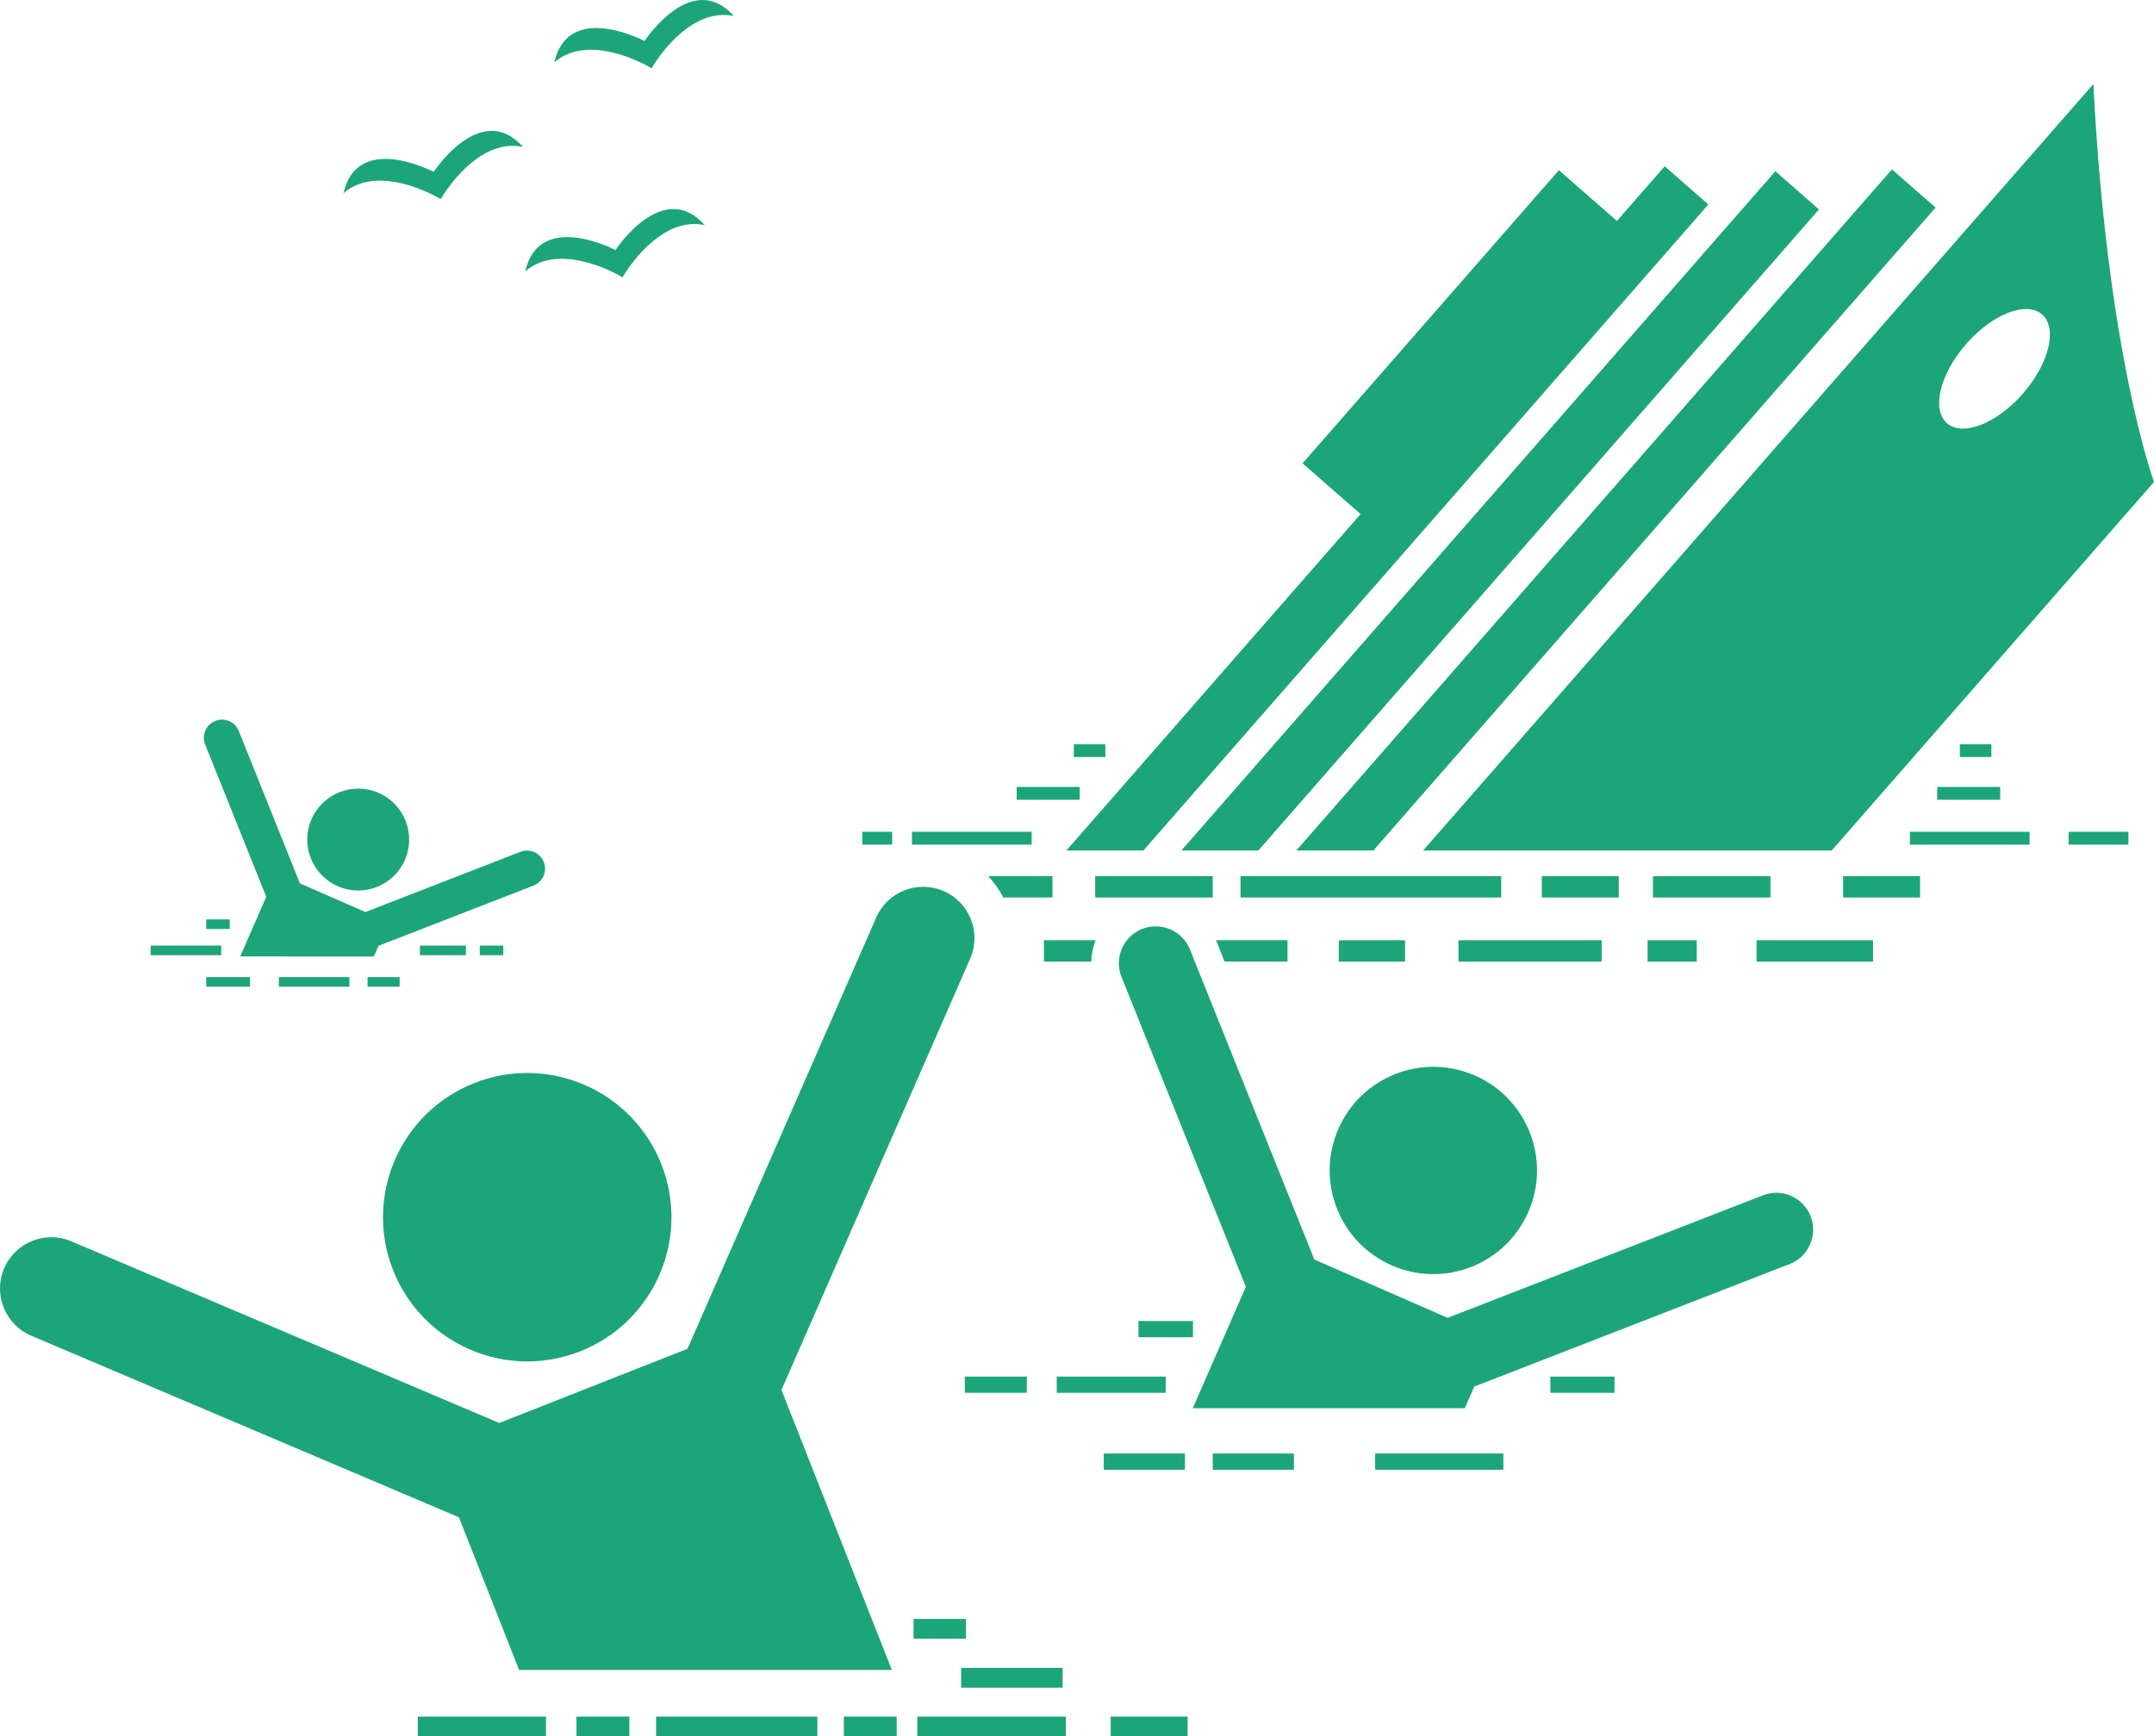 <svg fill="#1DA57A" xmlns="http://www.w3.org/2000/svg" xmlns:xlink="http://www.w3.org/1999/xlink" version="1.1" x="0px" y="0px" viewBox="0 0 335.993 270.872" style="enable-background:new 0 0 335.993 270.872;" xml:space="preserve"><g><path d="M320.701,92.674l15.292-17.488c0,0-7.321-19.872-9.456-62.08l-69.576,79.568l-13.408,15.334l-21.568,24.666h63.74   l21.568-24.666L320.701,92.674z M306.694,53.662c4.095-4.684,9.394-6.747,11.838-4.61c2.443,2.138,1.105,7.663-2.99,12.347   c-4.098,4.687-9.396,6.752-11.842,4.614C301.256,63.876,302.596,58.347,306.694,53.662z"></path><polygon points="223.775,108.008 202.205,132.674 214.224,132.674 235.792,108.008 249.201,92.674 301.924,32.379 295.113,26.424    237.183,92.674  "></polygon><polygon points="205.842,108.008 184.273,132.674 196.291,132.674 217.86,108.008 231.268,92.674 283.737,32.67 276.926,26.715    219.25,92.674  "></polygon><polygon points="199.924,108.008 213.332,92.674 266.479,31.894 259.67,25.94 252.215,34.465 243.164,26.55 203.179,72.278    212.231,80.193 201.317,92.674 187.908,108.008 166.34,132.674 178.356,132.674  "></polygon><rect x="170.836" y="136.674" width="18.333" height="3.334"></rect><polygon points="189.682,146.674 191.02,150.008 200.836,150.008 200.836,146.674  "></polygon><rect x="227.502" y="146.674" width="22.334" height="3.334"></rect><path d="M170.223,150.008c0.029-1.15,0.266-2.275,0.67-3.334h-8.057v3.334H170.223z"></path><rect x="208.836" y="146.674" width="10.334" height="3.334"></rect><rect x="257.002" y="146.674" width="7.668" height="3.334"></rect><rect x="274.002" y="146.674" width="18.168" height="3.334"></rect><rect x="257.836" y="136.674" width="18.333" height="3.334"></rect><path d="M156.487,140.008h7.682v-3.334h-10.032C155.072,137.655,155.865,138.775,156.487,140.008z"></path><rect x="287.502" y="136.674" width="12" height="3.334"></rect><rect x="240.502" y="136.674" width="12" height="3.334"></rect><rect x="193.502" y="136.674" width="40.667" height="3.334"></rect><rect x="297.92" y="129.758" width="18.666" height="2"></rect><rect x="142.253" y="129.758" width="18.667" height="2"></rect><rect x="322.67" y="129.758" width="9.332" height="2"></rect><rect x="134.502" y="129.758" width="4.667" height="2"></rect><rect x="302.17" y="122.758" width="9.832" height="2"></rect><rect x="158.586" y="122.758" width="9.833" height="2"></rect><rect x="167.502" y="116.091" width="4.917" height="2"></rect><rect x="305.711" y="116.091" width="4.916" height="2"></rect><path d="M178.136,144.92c-2.948,1.183-4.378,4.53-3.196,7.477l19.394,48.343l-8.279,18.935h42.432l1.478-3.378l49.197-19.114   c2.96-1.149,4.427-4.482,3.277-7.442c-1.149-2.959-4.481-4.427-7.442-3.276l-49.191,19.112l-20.785-9.089l-19.406-48.372   C184.432,145.168,181.084,143.738,178.136,144.92z"></path><ellipse transform="matrix(0.401 -0.916 0.916 0.401 -33.197 314.184)" cx="223.541" cy="182.465" rx="16.171" ry="16.172"></ellipse><path d="M58.317,149.202l0.727-1.66l24.18-9.394c1.455-0.566,2.176-2.203,1.61-3.658c-0.565-1.455-2.202-2.176-3.657-1.611   l-24.178,9.395l-10.215-4.467l-9.537-23.774c-0.582-1.448-2.226-2.151-3.676-1.57c-1.449,0.581-2.15,2.228-1.57,3.675l9.531,23.76   l-4.068,9.306H58.317z"></path><ellipse transform="matrix(0.401 -0.916 0.916 0.401 -86.453 129.665)" cx="55.886" cy="130.915" rx="7.948" ry="7.948"></ellipse><path d="M80.974,260.507h58.144l-17.223-43.683l29.436-67.277c1.772-4.047-0.075-8.765-4.122-10.537   c-4.047-1.77-8.765,0.075-10.537,4.125l-29.432,67.269L77.877,221.98l-66.749-28.339c-4.065-1.727-8.762,0.172-10.49,4.238   c-1.727,4.067,0.173,8.764,4.238,10.49l66.708,28.321L80.974,260.507z"></path><ellipse transform="matrix(0.93 -0.367 0.367 0.93 -63.943 43.401)" cx="82.228" cy="189.953" rx="22.5" ry="22.5"></ellipse><rect x="23.502" y="147.508" width="11" height="1.5"></rect><rect x="65.502" y="147.508" width="7.167" height="1.5"></rect><rect x="74.836" y="147.508" width="3.666" height="1.5"></rect><rect x="32.17" y="143.424" width="3.666" height="1.5"></rect><rect x="32.169" y="152.424" width="6.833" height="1.5"></rect><rect x="57.336" y="152.424" width="5" height="1.5"></rect><rect x="43.503" y="152.424" width="11" height="1.5"></rect><rect x="214.503" y="226.742" width="19.999" height="2.531"></rect><rect x="65.17" y="267.782" width="19.999" height="3.09"></rect><rect x="89.92" y="267.782" width="8.249" height="3.09"></rect><rect x="131.627" y="267.782" width="8.25" height="3.09"></rect><rect x="143.086" y="267.782" width="23.166" height="3.09"></rect><rect x="142.503" y="252.543" width="8.167" height="3.09"></rect><rect x="149.92" y="260.18" width="15.832" height="3.09"></rect><rect x="173.252" y="267.782" width="12" height="3.09"></rect><rect x="102.336" y="267.782" width="25.166" height="3.09"></rect><rect x="189.17" y="226.742" width="12.666" height="2.531"></rect><rect x="172.17" y="226.742" width="12.666" height="2.531"></rect><rect x="164.836" y="214.742" width="17" height="2.531"></rect><rect x="177.586" y="206.074" width="8.5" height="2.531"></rect><rect x="150.502" y="214.742" width="9.666" height="2.531"></rect><rect x="241.836" y="214.742" width="10" height="2.531"></rect><path d="M68.744,31.07c1.616-2.76,6.67-9.482,12.834-8.145c-6.561-7.385-13.932,3.889-13.932,3.889s-11.906-6.299-14.074,3.338   C58.32,26,65.994,29.437,68.744,31.07z"></path><path d="M97.102,43.263c1.615-2.76,6.67-9.482,12.834-8.144c-6.561-7.386-13.932,3.888-13.932,3.888s-11.907-6.3-14.074,3.338   C86.676,38.19,94.352,41.631,97.102,43.263z"></path><path d="M101.639,10.653c1.615-2.76,6.67-9.481,12.834-8.144c-6.561-7.388-13.932,3.889-13.932,3.889S88.634,0.097,86.467,9.736   C91.215,5.582,98.889,9.02,101.639,10.653z"></path></g></svg>
